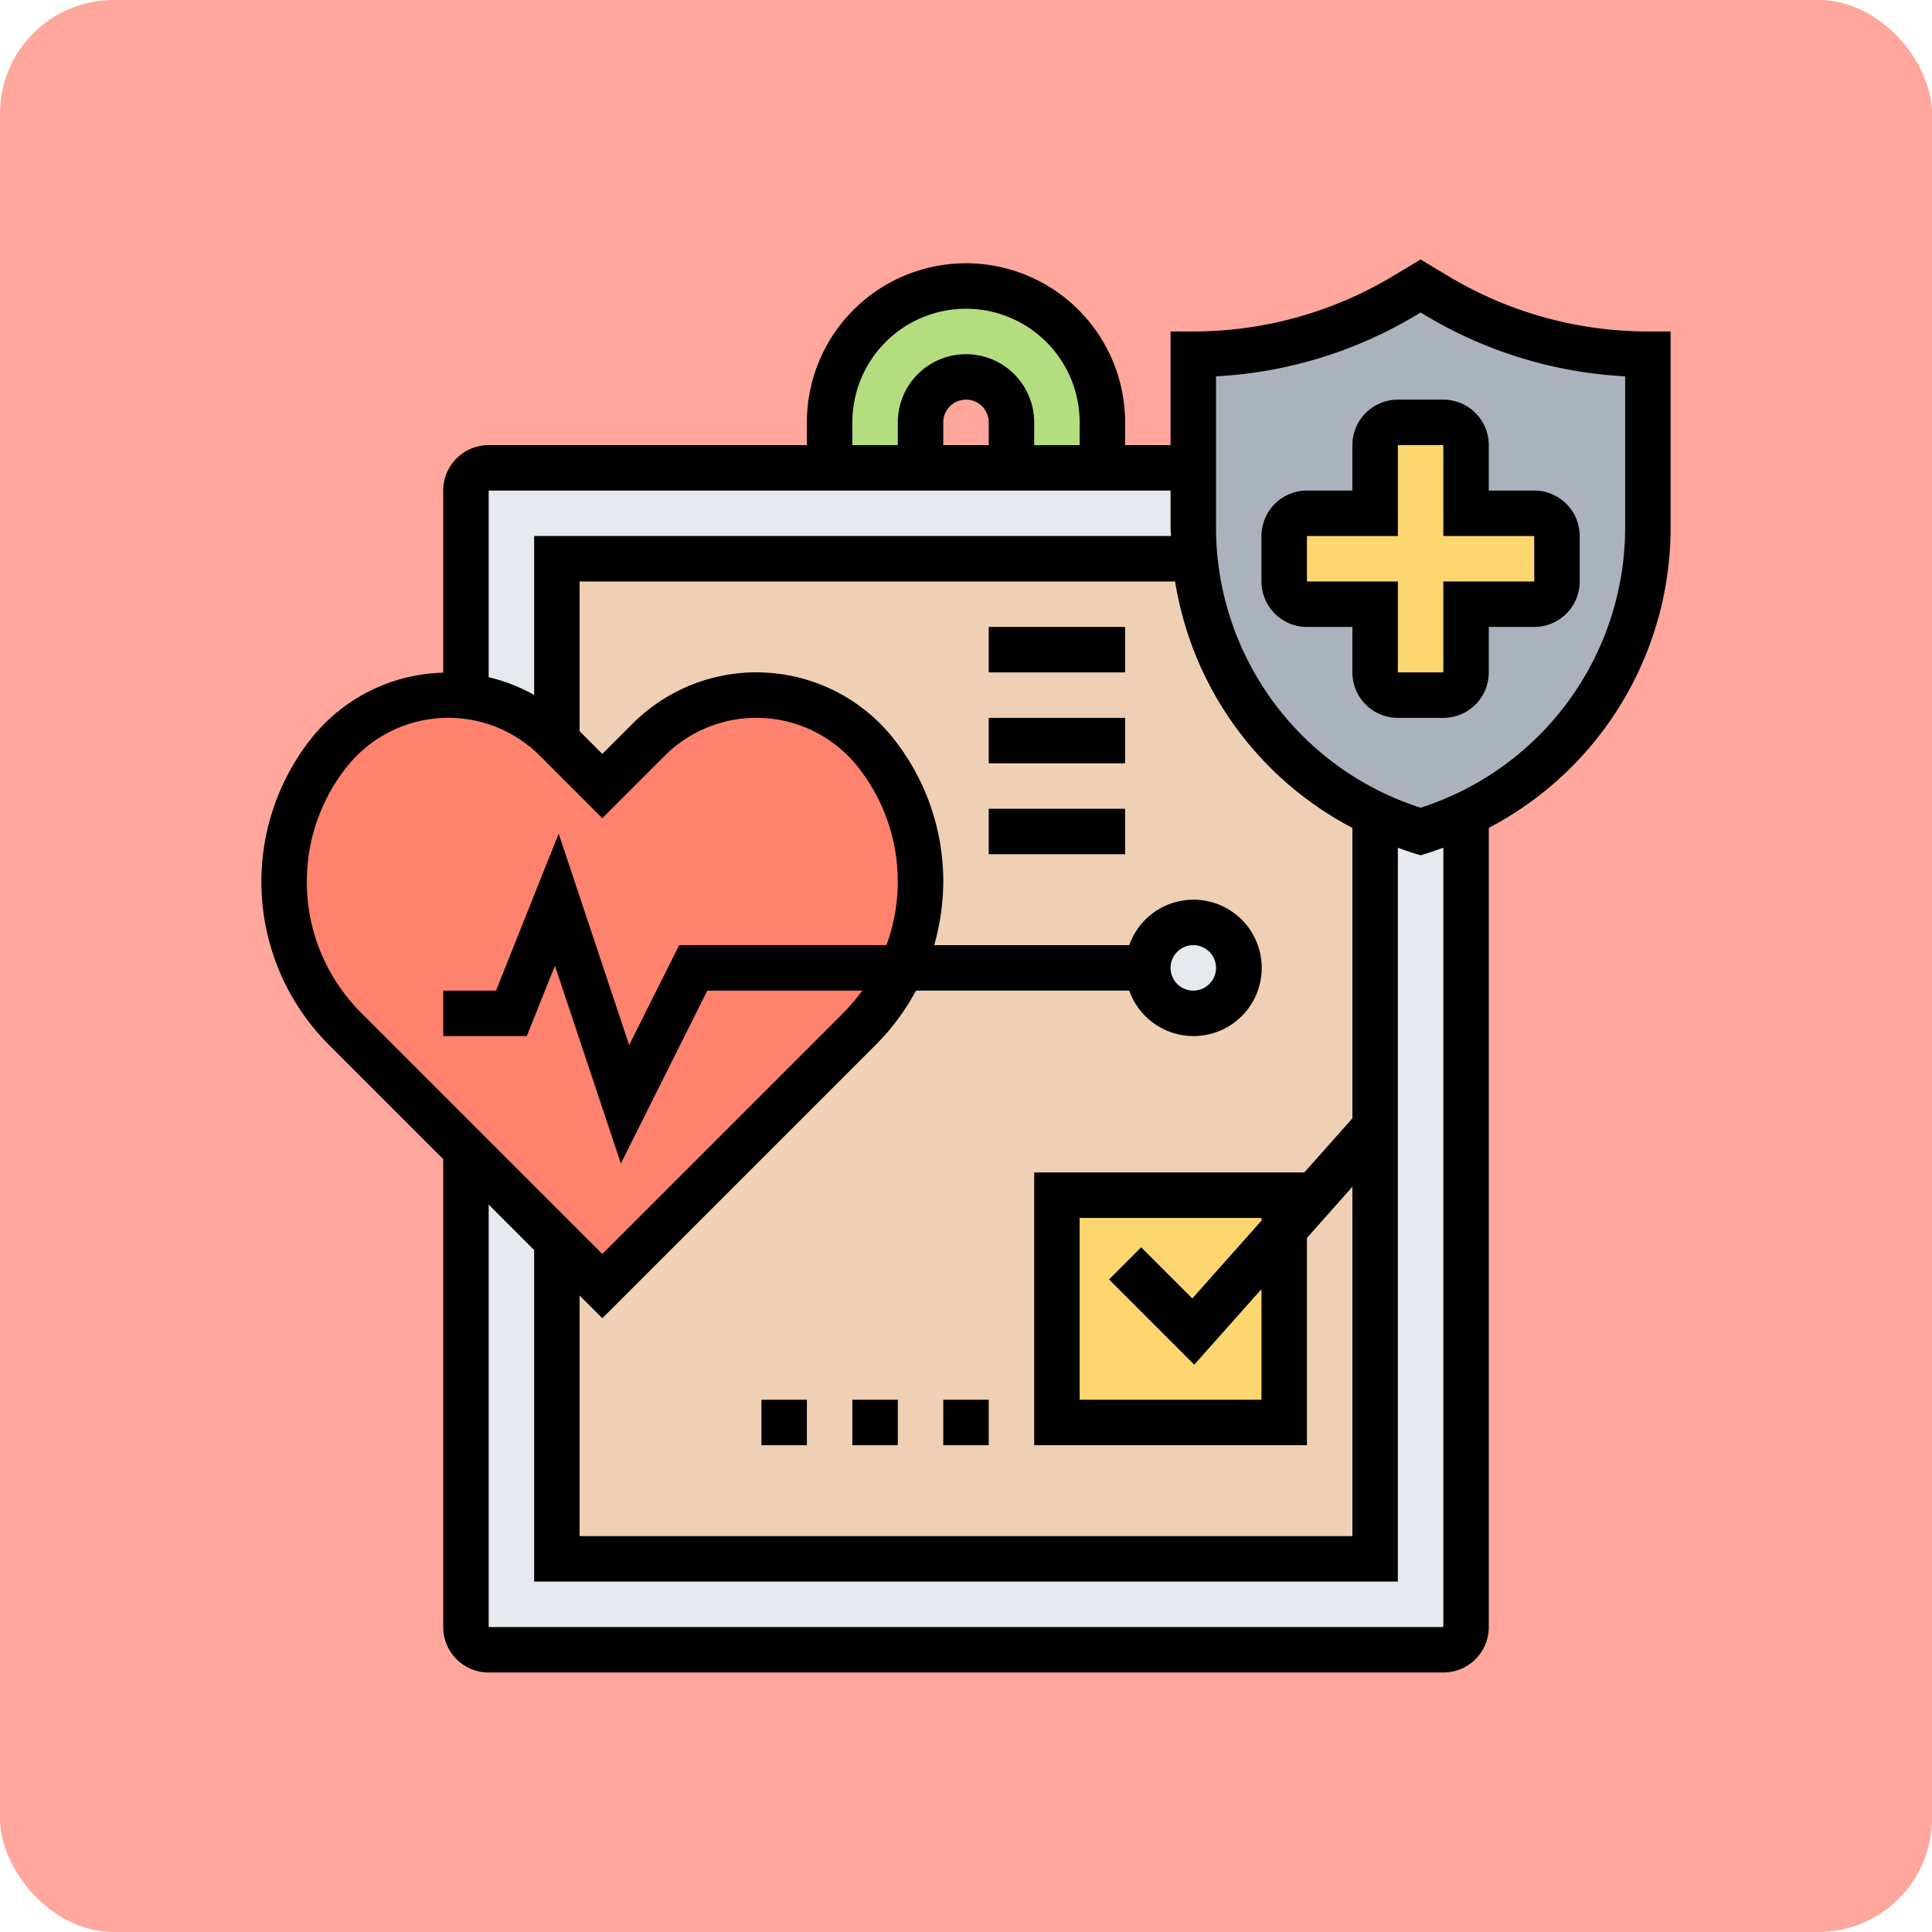 <svg xmlns="http://www.w3.org/2000/svg" width="85" height="85" viewBox="0 0 85 85">
  <g id="Grupo_1065064" data-name="Grupo 1065064" transform="translate(-180 -446)">
    <rect id="Rectángulo_373435" data-name="Rectángulo 373435" width="85" height="85" rx="5" transform="translate(180 446)" fill="#ffa69d"/>
    <g id="informe-medico" transform="translate(190.5 456.583)">
      <g id="Grupo_1065073" data-name="Grupo 1065073">
        <g id="Grupo_1065065" data-name="Grupo 1065065">
          <path id="Trazado_799141" data-name="Trazado 799141" d="M38,8v2H34V8a2,2,0,0,0-4,0v2H26V8A6,6,0,0,1,38,8Z" fill="#b4dd7f"/>
        </g>
        <g id="Grupo_1065066" data-name="Grupo 1065066">
          <path id="Trazado_799142" data-name="Trazado 799142" d="M53,62H11a1,1,0,0,1-1-1V11a1,1,0,0,1,1-1H54V61A1,1,0,0,1,53,62Z" fill="#e6e9ed"/>
        </g>
        <g id="Grupo_1065067" data-name="Grupo 1065067">
          <path id="Trazado_799143" data-name="Trazado 799143" d="M14,14H50V58H14Z" fill="#f0d0b4"/>
        </g>
        <g id="Grupo_1065068" data-name="Grupo 1065068">
          <path id="Trazado_799144" data-name="Trazado 799144" d="M46,43.5V52H36V42H46Z" fill="#fcd770"/>
        </g>
        <g id="Grupo_1065069" data-name="Grupo 1065069">
          <circle id="Elipse_8344" data-name="Elipse 8344" cx="2" cy="2" r="2" transform="translate(40 30)" fill="#e6e9ed"/>
        </g>
        <g id="Grupo_1065070" data-name="Grupo 1065070">
          <path id="Trazado_799145" data-name="Trazado 799145" d="M29.17,32a8.932,8.932,0,0,1-1.85,2.68L16,46l-2-2-4-4L4.68,34.68A9.134,9.134,0,0,1,2,28.21v-.03a9.018,9.018,0,0,1,1.99-5.66A6.675,6.675,0,0,1,9.22,20a6.808,6.808,0,0,1,.78.05,6.647,6.647,0,0,1,3.96,1.91L14,22l2,2,2.04-2.04a6.692,6.692,0,0,1,9.97.56A9.018,9.018,0,0,1,30,28.18v.03A8.952,8.952,0,0,1,29.17,32Z" fill="#ff826e"/>
        </g>
        <g id="Grupo_1065071" data-name="Grupo 1065071">
          <path id="Trazado_799146" data-name="Trazado 799146" d="M62,5v7.56a14.017,14.017,0,0,1-8,12.67A15.035,15.035,0,0,1,52,26a15.035,15.035,0,0,1-2-.77,13.986,13.986,0,0,1-7.92-11.24A11.319,11.319,0,0,1,42,12.56V5a17.742,17.742,0,0,0,4.82-.66,18.148,18.148,0,0,0,4.47-1.91L52,2l.71.43A18.107,18.107,0,0,0,62,5Z" fill="#aab2bd"/>
        </g>
        <g id="Grupo_1065072" data-name="Grupo 1065072">
          <path id="Trazado_799147" data-name="Trazado 799147" d="M58,13v2a1,1,0,0,1-1,1H54v3a1,1,0,0,1-1,1H51a1,1,0,0,1-1-1V16H47a1,1,0,0,1-1-1V13a1,1,0,0,1,1-1h3V9a1,1,0,0,1,1-1h2a1,1,0,0,1,1,1v3h3A1,1,0,0,1,58,13Z" fill="#fcd770"/>
        </g>
      </g>
      <g id="Grupo_1065074" data-name="Grupo 1065074">
        <path id="Trazado_799148" data-name="Trazado 799148" d="M49,9v2H47a2,2,0,0,0-2,2v2a2,2,0,0,0,2,2h2v2a2,2,0,0,0,2,2h2a2,2,0,0,0,2-2V17h2a2,2,0,0,0,2-2V13a2,2,0,0,0-2-2H55V9a2,2,0,0,0-2-2H51A2,2,0,0,0,49,9Zm8,4v2H53v4H51V15H47V13h4V9h2v4Z"/>
        <path id="Trazado_799149" data-name="Trazado 799149" d="M62,4a17.044,17.044,0,0,1-8.772-2.43L52,.834l-1.228.736A17.044,17.044,0,0,1,42,4H41V9H39V8A7,7,0,0,0,25,8V9H11a2,2,0,0,0-2,2v8.012a7.654,7.654,0,0,0-5.794,2.88,10.15,10.15,0,0,0,.767,13.495L9,40.414V61a2,2,0,0,0,2,2H53a2,2,0,0,0,2-2V25.84a14.916,14.916,0,0,0,8-13.281V4ZM49,38.62,46.885,41H35V53H47V43.88l2-2.25V57H15V46.414l1,1L28.027,35.387A10.158,10.158,0,0,0,29.8,33h9.382a3,3,0,1,0,0-2H30.6a10.282,10.282,0,0,0,.4-2.819,10.1,10.1,0,0,0-2.206-6.289,7.7,7.7,0,0,0-11.465-.635L16,22.586l-1-1V15h26.2A14.883,14.883,0,0,0,49,25.84ZM42.043,49.457,45,46.13V51H37V43h8v.12l-3.043,3.423-2.25-2.25-1.414,1.414ZM41,32a1,1,0,1,1,1,1A1,1,0,0,1,41,32ZM27,8A5,5,0,0,1,37,8V9H35V8a3,3,0,0,0-6,0V9H27Zm6,1H31V8a1,1,0,0,1,2,0Zm8,2v1.56c0,.148.013.293.018.44H13v6.993a7.579,7.579,0,0,0-2-.78V11ZM3,28.181a8.1,8.1,0,0,1,1.769-5.04,5.7,5.7,0,0,1,8.488-.47L16,25.414l2.743-2.743a5.7,5.7,0,0,1,8.488.47A8.119,8.119,0,0,1,28.5,31h-9.12l-2.2,4.394-3.1-9.3L11.323,33H9v2h3.677l1.238-3.094,2.9,8.7L20.618,33h6.816a8.292,8.292,0,0,1-.821.973L16,44.586,5.387,33.973A8.115,8.115,0,0,1,3,28.181ZM53,61H11V42.414l2,2V59H51V26.713c.237.084.47.173.713.245l.287.086.287-.086c.243-.073.476-.162.713-.245Zm8-48.44a12.949,12.949,0,0,1-9,12.393A12.949,12.949,0,0,1,43,12.56V5.974a19.057,19.057,0,0,0,8.8-2.688l.2-.12.2.119A19.043,19.043,0,0,0,61,5.974Z"/>
        <path id="Trazado_799150" data-name="Trazado 799150" d="M31,51h2v2H31Z"/>
        <path id="Trazado_799151" data-name="Trazado 799151" d="M27,51h2v2H27Z"/>
        <path id="Trazado_799152" data-name="Trazado 799152" d="M23,51h2v2H23Z"/>
        <path id="Trazado_799153" data-name="Trazado 799153" d="M33,25h6v2H33Z"/>
        <path id="Trazado_799154" data-name="Trazado 799154" d="M33,21h6v2H33Z"/>
        <path id="Trazado_799155" data-name="Trazado 799155" d="M33,17h6v2H33Z"/>
      </g>
    </g>
  </g>
</svg>
